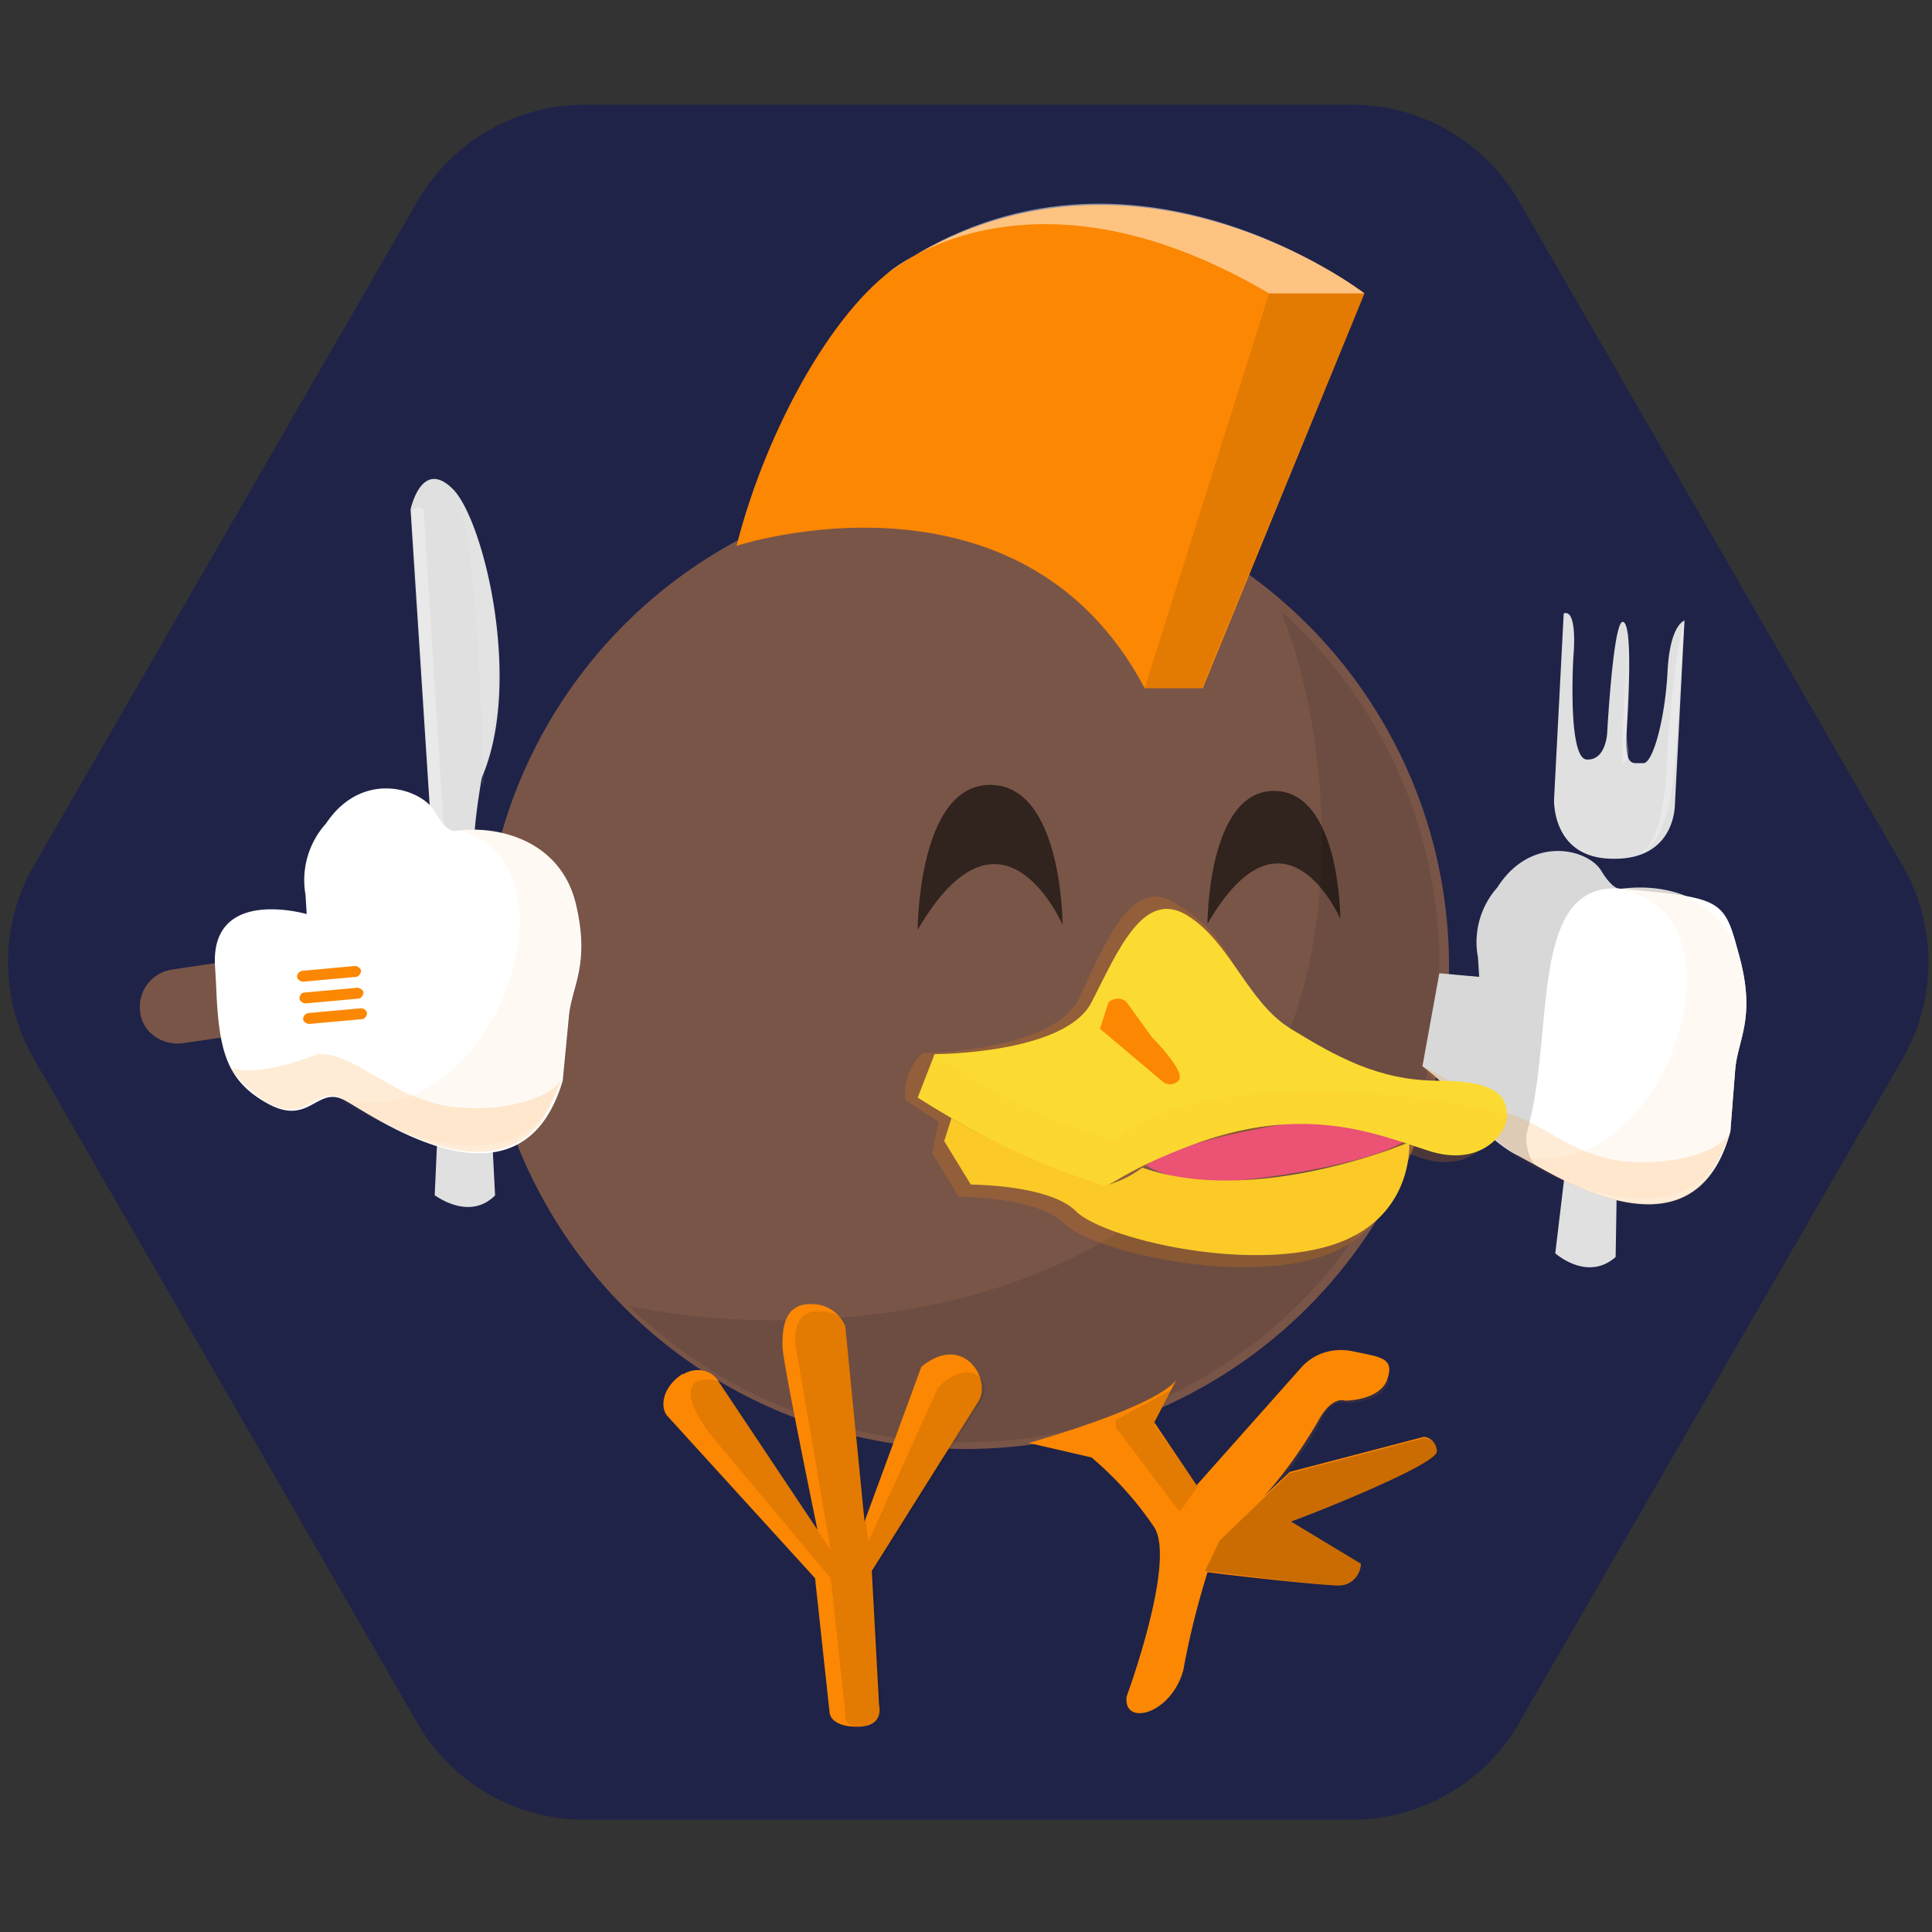 <svg xmlns="http://www.w3.org/2000/svg" width="160" height="160" viewBox="0 0 160 160"><rect x="0" y="0" width="160" height="160" fill="#333333" stroke="none"/><defs><clipPath id="hexagon-clip-41"><path d="M251.6 17.34l63.53 110.03c5.72 9.9 5.72 22.1 0 32L251.6 269.4c-5.7 9.9-16.27 16-27.7 16H96.83c-11.43 0-22-6.1-27.7-16L5.6 159.37c-5.7-9.9-5.7-22.1 0-32L69.14 17.34c5.72-9.9 16.28-16 27.7-16H223.9c11.43 0 22 6.1 27.7 16z" transform="scale(0.5) translate(0, 16)"/></clipPath></defs><g clip-path="url(#hexagon-clip-41)"><g fill="#FC8702" color="#795548"><rect width="160" height="160" x="0" y="0" fill="#1F2348"/><circle cx="80" cy="80" r="40" fill="#795548"/><g fill="#010101" opacity=".1"><path d="M119.21,80a39.46,39.46,0,0,1-67.13,28.13c10.36,2.33,36,3,49.82-14.28,10.39-12.47,8.31-33.23,4.16-43.26A39.35,39.35,0,0,1,119.21,80Z"/></g><path xmlns="http://www.w3.org/2000/svg" d="M105.1 24.3h7.9S94.2 9.8 75 21.6C69.2 25 63.4 35.7 61 45.2c0 0 23.5-7.7 33.8 11.8h4.8L113 24.3z"/><path xmlns="http://www.w3.org/2000/svg" fill="#fff" d="M113 24.3S92.8 8.7 73.4 22.7c0 0 11.5-10.3 31.7 1.6z" opacity=".5"/><path xmlns="http://www.w3.org/2000/svg" fill="#010107" d="M94.8 57h4.7L113 24.3h-7.9z" opacity=".1"/><path xmlns="http://www.w3.org/2000/svg" fill="currentColor" d="M14.2 80.3l6.1-.9c1.7-.2 3.3.9 3.5 2.6.2 1.7-.9 3.3-2.6 3.5l-6.1.9c-1.7.2-3.3-.9-3.5-2.6-.2-1.7.9-3.2 2.6-3.5z"/><g xmlns="http://www.w3.org/2000/svg" fill="#e0e0e0"><path d="M36.3 92.3L36 99c-.3-.3 2.7 2.3 5 0l-.4-7.8-4.3 1.1zM129.6 97.1l-.8 6.7c-.3-.3 2.5 2.5 5 .3l.1-6.1a6 6 0 01-4.3-.9zM34 42.2s.9-4.3 3.5-1.7 5.8 16.1 2.4 23.9c-.8 4.7-.6 5.7-.6 5.7-1.1.5-2.4.5-3.5 0L34 42.2zM129.5 50.8l-.8 15.4s-.2 4.6 4.4 4.9 5.5-2.8 5.6-4.3l.8-15.4s-1.2.3-1.4 4.2-1.2 7.6-2 7.6h-.6c-.5 0-.9-.2-.8-2.4.2-3.1.5-9.2-.3-9.3s-1.3 9.2-1.3 9.2-.1 2.3-1.7 2.2-1.1-8.5-1.1-8.5.4-4-.8-3.6zM130.9 77l-2.4 7.8 2 .2 2.2-7.3z"/></g><g xmlns="http://www.w3.org/2000/svg" fill="#fff"><path d="M37.5 40.4S44 50 39.9 64.3c.5 5.7-.3-22.2-2.4-23.9z" opacity=".1"/><g opacity=".3"><path d="M34.6 42c.3 0 .5.2.5.5l1.7 26.9c0 .3-.2.5-.5.5s-.5-.2-.5-.5l-1.7-26.9c0-.2.2-.4.5-.5zM139.5 51.3s-.9 3-1.4 10.7c0 0 0 8.4-2.6 8.7 0 0 2.8.4 3.3-8.8l.7-10.6zM134.4 60.2l.5-8.5s-.4 8.5-.1 10-.5 1.5-.5 1.5l.1-3z"/></g><path d="M27 68.2a7 7 0 00-1.7 5.9l.1 1.6s-7.9-2.3-7.6 4.2l.1 1.7c.2 5.3.8 7.8 4.1 9.7 3.6 2.1 4.2-1.4 6.5-.2s14.6 10.2 18.1-1.6l.5-5.2c.2-2.6 1.8-4.3.6-9.4s-6.1-6.6-10-6.1c0 0-.6.3-1.7-1.6s-6-3.5-9 1z"/></g><path xmlns="http://www.w3.org/2000/svg" d="M25 80.4l4.4-.4c.2 0 .5.2.5.4s-.2.5-.4.5l-4.4.4c-.2 0-.5-.2-.5-.4s.1-.4.4-.5zM25.2 82.2l4.4-.4c.2 0 .5.2.5.4s-.2.5-.4.5l-4.4.4c-.2 0-.5-.2-.5-.4 0-.3.2-.5.4-.5zM25.5 83.9l4.4-.4c.2 0 .5.2.5.4s-.2.5-.4.5l-4.4.4c-.2 0-.5-.2-.5-.4s.1-.4.4-.5z"/><path xmlns="http://www.w3.org/2000/svg" fill="#d8d8d8" d="M124 73.5a6.8 6.8 0 00-1.6 5.8l.1 1.6-3.3-.3-1.4 7.7c.8.6 1.5 1.2 2.1 1.9.6 1 3.5 4.4 5.8 5.5l2.4 1.3c4.4 2.4 12.7 6 15.2-3.3l.4-5.1c.2-2.5 1.7-4.2.4-9.2s-6-6.3-9.8-5.8c0 0-.6.3-1.7-1.5s-5.8-3-8.6 1.4z"/><path xmlns="http://www.w3.org/2000/svg" fill="#fff" d="M127.2 96.5c4 2.3 13.4 7.1 16.1-2.8l.4-5.1c.2-2.5 1.7-4.2.4-9.2s-1.3-5-9.8-5.8c-7.8-.7-5.5 11.9-7.8 20-.3.8.1 2.5.7 2.9z"/><g xmlns="http://www.w3.org/2000/svg" opacity=".05"><path d="M28.4 91c-2.5-.9 14.7 10.2 18.1-1.6l.5-5.2c.2-2.6 1.8-4.3.6-9.4s-6.1-6.6-10-6.1C49 70.9 40.8 94.4 28.4 91zM125.7 95.7c-2.4-.8 14.4 9.6 17.6-1.9l.4-5.1c.2-2.5 1.7-4.2.4-9.2s-6-6.3-9.8-5.8c11.1 2 3.5 25-8.6 22z"/></g><g xmlns="http://www.w3.org/2000/svg" opacity=".16"><path d="M19 88.4c.8 1.1 1.8 2 2.9 2.8 3.6 2.1 4.2-1.4 6.5-.2 2 1.1 11.7 8 16.4 1.9.7-1.1 1.2-2.3 1.7-3.5-1 1.6-4.9 2.7-8.7 2.3-5.2-.5-8.3-4.6-11.5-4.4-5.4 2.1-7.3 1.1-7.3 1.1zM117.8 88.3s5.7 6.2 7.9 7.4c2 1 11.6 7.6 16 1.5a26 26 0 001.6-3.4c-.9 1.6-4.7 2.7-8.4 2.4-5.1-.3-8.1-4.3-11.3-4.1a26.3 26.3 0 00-5.8-3.8z"/></g><g xmlns="http://www.w3.org/2000/svg" fill="#010101" opacity=".6"><path d="M76 77s0-12 6-12 6 11.6 6 11.6S83 65 76 77zM100 76.5s0-11 5.5-11 5.5 10.6 5.5 10.6-4.6-10.6-11 .4z"/></g><g xmlns="http://www.w3.org/2000/svg" opacity=".2"><path d="M75 91.1c-.2-1.5.4-2.9 1.4-3.9 0 0 10.8 0 13-4.6s4.3-10.1 7.9-7.8c5.7 3.3 5 7.8 8.6 10.1s7.2 5.7 12.2 5.7 5.8.5 5.8 2.1-2.2 4.7-6.5 3.1-10.4-4.3-19.8-.4-5 4.7-10.8 2.3c-4.1-1.8-8-4-11.8-6.6z"/><path d="M77.8 92.6l-.6 2.9 2.2 3.6s6.5 0 8.7 2.2 13.7 5 20.9 2.9 6.7-8.6 6.7-8.6-12.7 5.4-22.1 2.1a9 9 0 01-3.1 1.5c-2.2-.7-4.4-1.5-6.6-2.5-2.3-1-4.3-2.4-6.1-4.1z"/><path d="M116.3 94.5s-5.8-2.2-10.1-1.4c-3.4.5-6.7 1.3-9.9 2.6 4.2 1.7 13.6-1.2 20-1.2z"/></g><path xmlns="http://www.w3.org/2000/svg" fill="#eb5273" d="M116.3 94.5s-5.8-2.2-10.1-1.4-9 1.8-11.3 3.4c0 0 2.4 1.7 7.2 1.3s12.1-1.8 14.2-3.3z"/><path xmlns="http://www.w3.org/2000/svg" fill="#fbdb31" d="M76 90.9l1.4-3.6s10.8 0 13-4.3 4.3-9.4 7.9-7.2 5 7.2 8.6 9.4 7.2 4.3 12.2 4.3 5.7 1.4 5.7 2.9-2.2 4.3-6.5 2.9-10.4-4-19.8-.4-5 4.3-10.8 2.2c-4-1.7-7.9-3.8-11.7-6.2z"/><path xmlns="http://www.w3.org/2000/svg" d="M76 90.9l1.4-3.6a50 50 0 0015.1 7.2c4.3-5 21.6-5 32.4-2.2.1 1.4-2.2 4.3-6.5 2.9s-10.4-4-19.8-.4-5 4.3-10.8 2.2c-4.1-1.6-8-3.7-11.8-6.1z" opacity=".05"/><path xmlns="http://www.w3.org/2000/svg" d="M91.8 83l-.7 2.2 5.1 4.3c.4.4 1 .4 1.4 0 .7-.7-2.2-3.6-2.2-3.6L93.3 83c-.4-.4-1-.4-1.5 0 .1 0 .1 0 0 0z"/><path xmlns="http://www.w3.org/2000/svg" fill="#fbdb31" d="M78.8 92.6l-.6 1.9 2.2 3.6s6.5 0 8.7 2.2 13.7 5 20.9 2.9 6.7-8.6 6.7-8.6-12.7 5.4-22.1 2.1a9 9 0 01-3.1 1.5c-2.2-.7-4.4-1.5-6.6-2.5-3.5-1.5-6.1-3.1-6.1-3.1z"/><path xmlns="http://www.w3.org/2000/svg" d="M78.8 92.6l-.6 1.9 2.2 3.6s6.5 0 8.7 2.2 13.7 5 20.9 2.9 6.7-8.6 6.7-8.6-12.7 5.4-22.1 2.1a9 9 0 01-3.1 1.5c-2.2-.7-4.4-1.5-6.6-2.5-3.5-1.5-6.1-3.1-6.1-3.1z" opacity=".2"/><path xmlns="http://www.w3.org/2000/svg" d="M59.5 114.4c-.6-1-1.9-1.2-2.9-.6h-.1c-1.8 1.2-1.8 2.9-1.2 3.5l12.2 13.4 1.2 11.1s0 1.2 2.3 1.2 1.8-1.8 1.8-1.8l-.6-11.1 8.8-14c1.2-1.8-1.2-5.8-4.7-2.9L71.6 126 70 109.8a3 3 0 00-2.9-1.8c-2.3 0-2.3 2.3-2.3 3.5s2.9 15.2 2.9 15.2l-8.2-12.3zM119 120.2c0-.6-.5-1.2-1.1-1.2l-11.1 2.9-2.1 2c1.7-1.9 3.1-3.9 4.4-6.1 1.2-2.3 2.3-1.8 2.3-1.8s2.9 0 3.5-1.8-.6-1.8-2.9-2.3c-1.5-.3-3 .1-4.1 1.2l-8.8 9.9-3.5-5.2 1.8-3.5c-1.8 2.3-12.2 5.2-12.2 5.2l5.2 1.2c2 1.7 3.8 3.7 5.2 5.8 1.8 2.9-2.3 14-2.3 14-.3 2.5 3.7 1.5 4.7-2.2.5-2.8 1.2-5.5 2-8.1 1.4.2 9.3 1.1 10.9 1.1.9 0 1.7-.7 1.8-1.7v-.1l-5.8-3.5c-.1.1 12.1-4.6 12.1-5.8z"/><g xmlns="http://www.w3.org/2000/svg" fill="#010101" opacity=".1"><path d="M59.5 114.4c-.6-.2-1.2-.2-1.8 0-1.8 1.2 1.8 5.2 1.8 5.2l9.3 11.1 1.2 11.1s-.3 1.2 1.2 1.2c2-.3 1.8-1.8 1.8-1.8l-.6-11.1 8.8-14c1.2-1.8-.9-3.8-3.5-1.2l-5.8 12.8-1.9-17.9s0-1.2-2.3-1.2-1.8 2.9-1.8 2.9l2.9 16.9-9.3-14zM92.4 118.2l5.3 7 1.5-2.1-3.6-5.1 1.4-2.9-4.6 2.5z"/></g><path xmlns="http://www.w3.org/2000/svg" d="M99.8 126.7c2.3-1.8 6.6-8.3 9.2-12.1 2.2-1.6 4.9-2.2 6-.2-.5 1.8-3.5 1.8-3.5 1.8s-1.2-.6-2.3 1.8-5.8 8.2-7.6 9.3-3.6 11-3.6 11c-1 1.9-2 3-3.1 3l4.9-14.6z" opacity=".1"/><path xmlns="http://www.w3.org/2000/svg" fill="#010101" d="M106.8 122l11.1-2.9c.6 0 1.2.5 1.2 1.1 0 1.2-12.2 5.8-12.2 5.8l5.8 3.5c0 .9-.7 1.7-1.7 1.8h-.1c-1.8 0-11.1-1.2-11.1-1.2l1.2-2.5 5.8-5.6z" opacity=".2"/></g></g></svg>